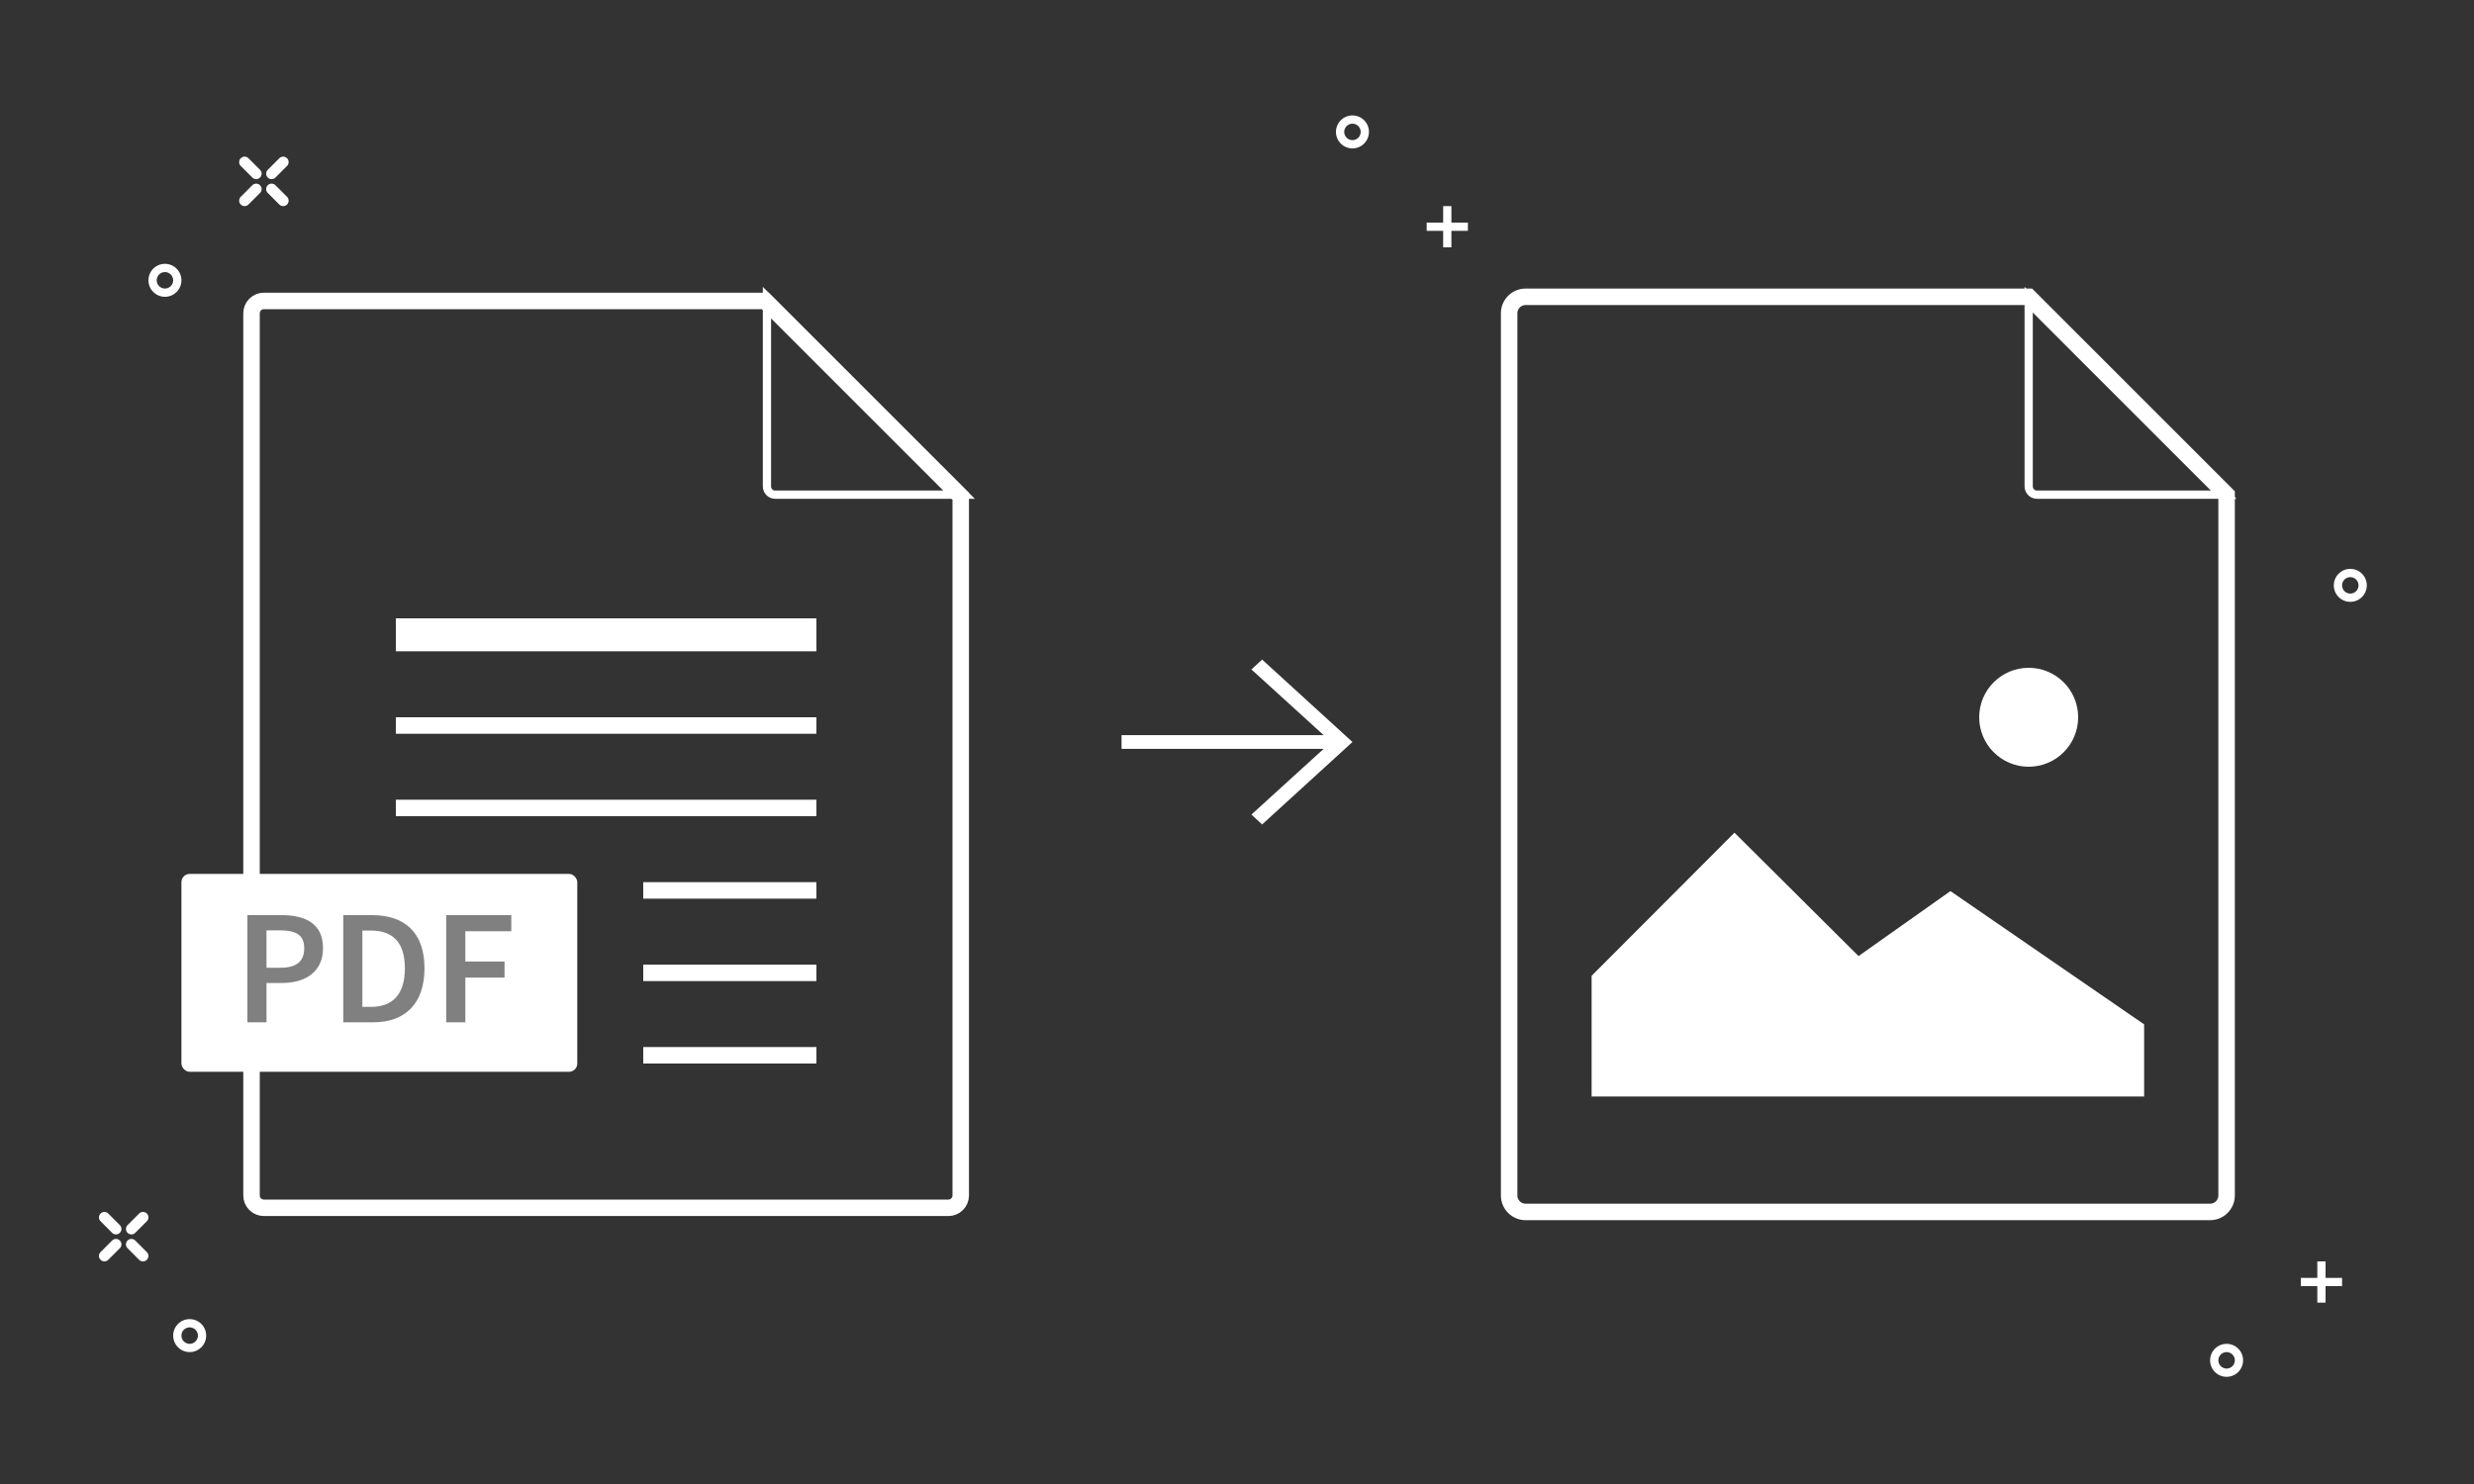 <svg xmlns="http://www.w3.org/2000/svg" width="300" height="180" viewBox="0 0 300 180">
  <rect x="0" y="0" width="300" height="180" fill="#333333" stroke="none"/>
  <path fill="#ffffff" fill-rule="nonzero" d="M270 166C270.552 166 271 165.552 271 165 271 164.448 270.552 164 270 164 269.448 164 269 164.448 269 165 269 165.552 269.448 166 270 166zM270 167C268.895 167 268 166.105 268 165 268 163.895 268.895 163 270 163 271.105 163 272 163.895 272 165 272 166.105 271.105 167 270 167zM164 17C164.552 17 165 16.552 165 16 165 15.448 164.552 15 164 15 163.448 15 163 15.448 163 16 163 16.552 163.448 17 164 17zM164 18C162.895 18 162 17.105 162 16 162 14.895 162.895 14 164 14 165.105 14 166 14.895 166 16 166 17.105 165.105 18 164 18zM285 72C285.552 72 286 71.552 286 71 286 70.448 285.552 70 285 70 284.448 70 284 70.448 284 71 284 71.552 284.448 72 285 72zM285 73C283.895 73 283 72.105 283 71 283 69.895 283.895 69 285 69 286.105 69 287 69.895 287 71 287 72.105 286.105 73 285 73z"/>
  <polygon fill="#ffffff" points="281 155 281 153 282 153 282 155 284 155 284 156 282 156 282 158 281 158 281 156 279 156 279 155"/>
  <polygon fill="#ffffff" points="175 27 175 25 176 25 176 27 178 27 178 28 176 28 176 30 175 30 175 28 173 28 173 27"/>
  <path fill="#ffffff" fill-rule="nonzero" d="M20,35 C20.552,35 21,34.552 21,34 C21,33.448 20.552,33 20,33 C19.448,33 19,33.448 19,34 C19,34.552 19.448,35 20,35 Z M20,36 C18.895,36 18,35.105 18,34 C18,32.895 18.895,32 20,32 C21.105,32 22,32.895 22,34 C22,35.105 21.105,36 20,36 Z"/>
  <path fill="#ffffff" fill-rule="nonzero" d="M34.806,19.194 C35.065,19.452 35.065,19.871 34.806,20.129 L33.403,21.532 C33.145,21.791 32.726,21.791 32.468,21.532 C32.209,21.274 32.209,20.855 32.468,20.597 L33.871,19.194 C34.129,18.935 34.548,18.935 34.806,19.194 L34.806,19.194 Z M31.532,22.468 C31.791,22.726 31.791,23.145 31.532,23.403 L30.129,24.806 C29.871,25.065 29.452,25.065 29.194,24.806 C28.935,24.548 28.935,24.129 29.194,23.871 L30.597,22.468 C30.855,22.209 31.274,22.209 31.532,22.468 Z M34.806,24.806 C34.548,25.065 34.129,25.065 33.871,24.806 L32.468,23.403 C32.209,23.145 32.209,22.726 32.468,22.468 C32.726,22.209 33.145,22.209 33.403,22.468 L34.806,23.871 C35.065,24.129 35.065,24.548 34.806,24.806 Z M31.532,21.532 C31.274,21.791 30.855,21.791 30.597,21.532 L29.194,20.129 C28.935,19.871 28.935,19.452 29.194,19.194 C29.452,18.935 29.871,18.935 30.129,19.194 L31.532,20.597 C31.791,20.855 31.791,21.274 31.532,21.532 Z"/>
  <polygon fill="#FFFFFF" fill-rule="nonzero" points="160.507 89.167 151.75 81.2 153.046 80 164 90 153.046 100 151.75 98.8 160.507 90.833 136 90.833 136 89.167"/>
  <path fill="none" stroke="#ffffff" stroke-width="2" d="M116.5,60.207 L92.793,36.5 L32,36.5 C31.172,36.5 30.5,37.172 30.5,38 L30.5,145 C30.5,145.829 31.172,146.5 32,146.5 L115,146.5 C115.829,146.5 116.5,145.829 116.5,145 L116.5,60.207 Z"/>
  <path fill="none" stroke="#ffffff" stroke-width="1" d="M93,36 L117,60 L94,60 C93.448,60 93,59.552 93,59 L93,36 Z"/>
  <rect width="51" height="2" x="48" y="87" fill="#FFFFFF"/>
  <rect width="51" height="4" x="48" y="75" fill="#FFFFFF"/>
  <rect width="51" height="2" x="48" y="97" fill="#FFFFFF"/>
  <rect width="21" height="2" x="78" y="107" fill="#FFFFFF"/>
  <rect width="21" height="2" x="78" y="117" fill="#FFFFFF"/>
  <rect width="21" height="2" x="78" y="127" fill="#FFFFFF"/>
  <rect width="48" height="24" x="22" y="106" fill="#fff" rx="1"/>
  <path fill="gray" fill-rule="nonzero" d="M30,124 L30,111 L34.115,111 C37.011,111 39.169,111.994 39.169,115.015 C39.169,117.898 37.011,119.229 34.195,119.229 L32.317,119.229 L32.317,124 L30,124 Z M32.317,117.381 L34.015,117.381 C35.953,117.381 36.891,116.606 36.891,115.015 C36.891,113.385 35.873,112.849 33.935,112.849 L32.317,112.849 L32.317,117.381 Z M41.625,124 L41.625,111 L45.121,111 C49.116,111 51.473,113.147 51.473,117.44 C51.473,121.754 49.116,124 45.241,124 L41.625,124 Z M43.943,122.131 L44.961,122.131 C47.598,122.131 49.096,120.641 49.096,117.44 C49.096,114.26 47.598,112.869 44.961,112.869 L43.943,112.869 L43.943,122.131 Z M54.11,124 L54.11,111 L62,111 L62,112.948 L56.427,112.948 L56.427,116.625 L61.181,116.625 L61.181,118.573 L56.427,118.573 L56.427,124 L54.11,124 Z"/>
  <path fill="#ffffff" fill-rule="nonzero" d="M17.806,147.194 C18.065,147.452 18.065,147.871 17.806,148.129 L16.403,149.532 C16.145,149.791 15.726,149.791 15.468,149.532 C15.209,149.274 15.209,148.855 15.468,148.597 L16.871,147.194 C17.129,146.935 17.548,146.935 17.806,147.194 L17.806,147.194 Z M14.532,150.468 C14.791,150.726 14.791,151.145 14.532,151.403 L13.129,152.806 C12.871,153.065 12.452,153.065 12.194,152.806 C11.935,152.548 11.935,152.129 12.194,151.871 L13.597,150.468 C13.855,150.209 14.274,150.209 14.532,150.468 Z M17.806,152.806 C17.548,153.065 17.129,153.065 16.871,152.806 L15.468,151.403 C15.209,151.145 15.209,150.726 15.468,150.468 C15.726,150.209 16.145,150.209 16.403,150.468 L17.806,151.871 C18.065,152.129 18.065,152.548 17.806,152.806 Z M14.532,149.532 C14.274,149.791 13.855,149.791 13.597,149.532 L12.194,148.129 C11.935,147.871 11.935,147.452 12.194,147.194 C12.452,146.935 12.871,146.935 13.129,147.194 L14.532,148.597 C14.791,148.855 14.791,149.274 14.532,149.532 Z"/>
  <path fill="#ffffff" fill-rule="nonzero" d="M23,163 C23.552,163 24,162.552 24,162 C24,161.448 23.552,161 23,161 C22.448,161 22,161.448 22,162 C22,162.552 22.448,163 23,163 Z M23,164 C21.895,164 21,163.105 21,162 C21,160.895 21.895,160 23,160 C24.105,160 25,160.895 25,162 C25,163.105 24.105,164 23,164 Z"/>
  <path fill="none" stroke="#ffffff" stroke-width="2" d="M185,36 L246,36 L270,60 L270,145 C270,146.105 269.105,147 268,147 L185,147 C183.895,147 183,146.105 183,145 L183,38 C183,36.895 183.895,36 185,36 Z"/>
  <path fill="none" stroke="#ffffff" stroke-width="1" d="M246,36 L270,60 L247,60 C246.448,60 246,59.552 246,59 L246,36 Z"/>
  <circle cx="246" cy="87" r="6" fill="#FFFFFF" fill-rule="nonzero"/>
  <polygon fill="#FFFFFF" fill-rule="nonzero" points="193 133 193 118.361 210.324 101 225.37 115.966 236.512 108.084 260 124.249 260 133"/>
</svg>
